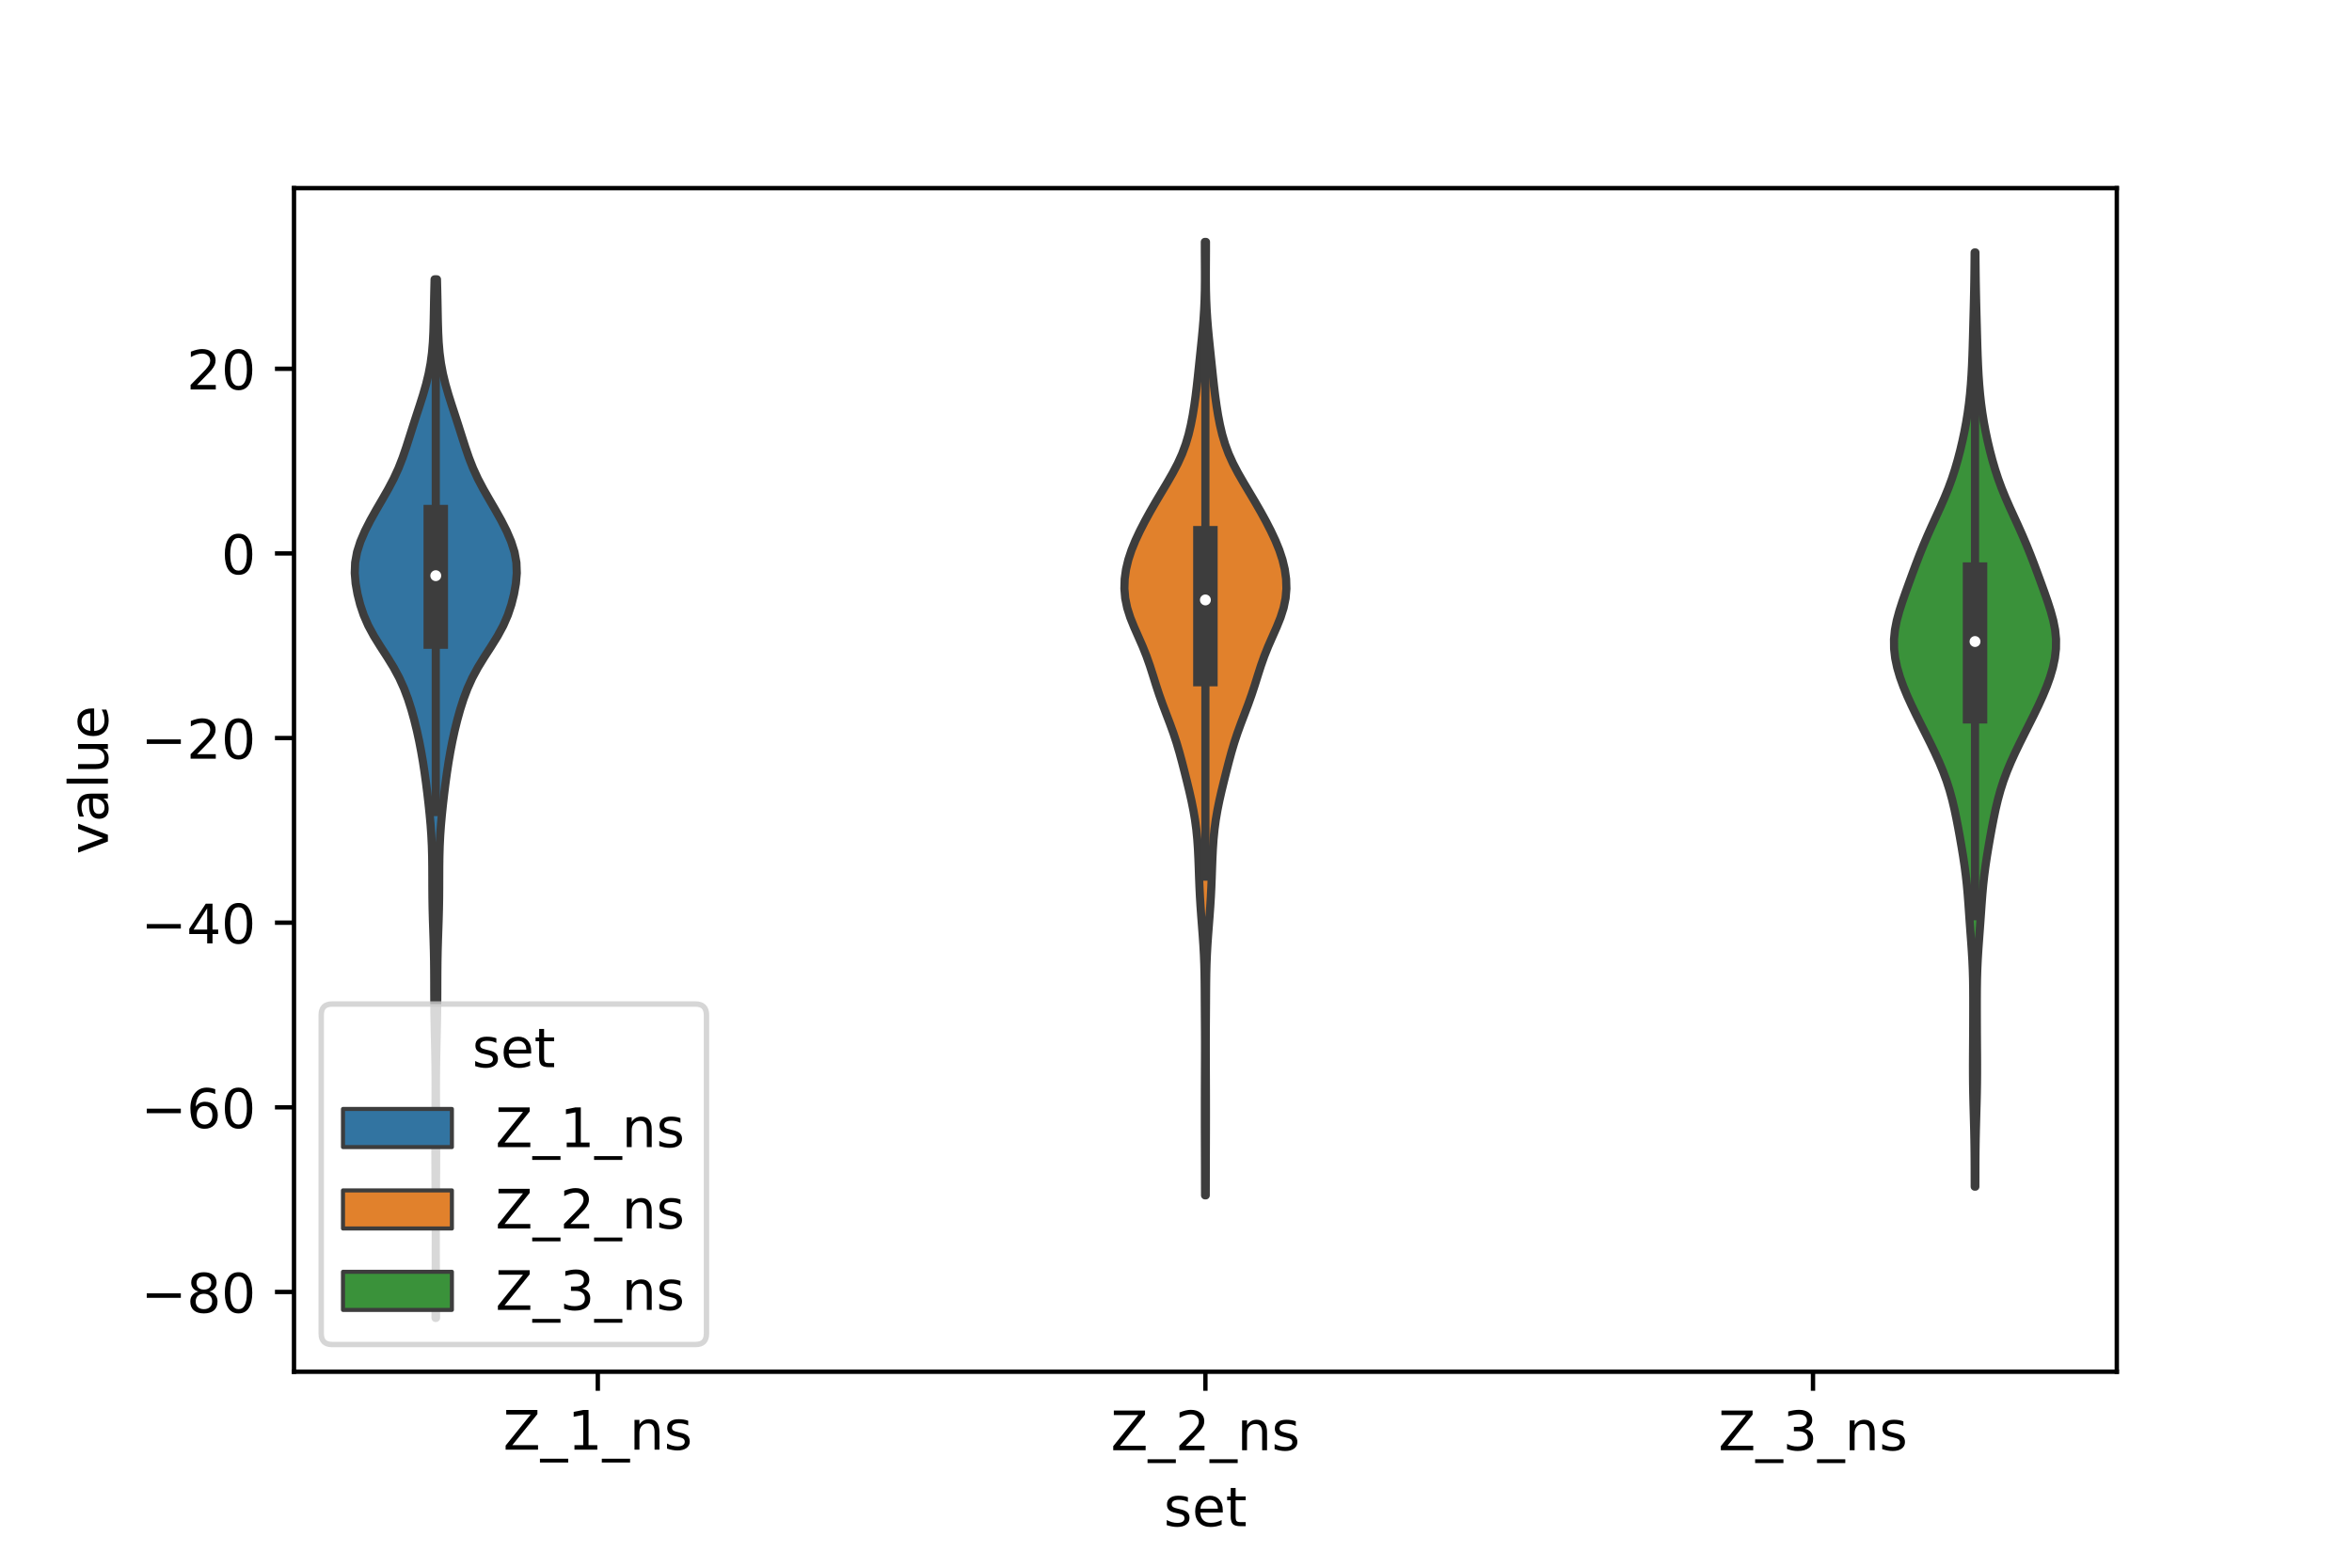 <?xml version="1.0" encoding="utf-8" standalone="no"?>
<!DOCTYPE svg PUBLIC "-//W3C//DTD SVG 1.1//EN"
  "http://www.w3.org/Graphics/SVG/1.1/DTD/svg11.dtd">
<!-- Created with matplotlib (https://matplotlib.org/) -->
<svg height="288pt" version="1.1" viewBox="0 0 432 288" width="432pt" xmlns="http://www.w3.org/2000/svg" xmlns:xlink="http://www.w3.org/1999/xlink">
 <defs>
  <style type="text/css">*{stroke-linecap:butt;stroke-linejoin:round;}</style>
 </defs>
 <g id="figure_1">
  <g id="patch_1">
   <path d="M 0 288 
L 432 288 
L 432 0 
L 0 0 
z
" style="fill:#ffffff;"/>
  </g>
  <g id="axes_1">
   <g id="patch_2">
    <path d="M 54 252 
L 388.8 252 
L 388.8 34.56 
L 54 34.56 
z
" style="fill:#ffffff;"/>
   </g>
   <g id="PolyCollection_1">
    <defs>
     <path d="M 80.088 -45.884 
L 79.992 -45.884 
L 79.995 -47.811 
L 80.004 -49.738 
L 80.014 -51.665 
L 80.024 -53.593 
L 80.032 -55.52 
L 80.036 -57.447 
L 80.037 -59.374 
L 80.037 -61.302 
L 80.034 -63.229 
L 80.027 -65.156 
L 80.018 -67.084 
L 80.005 -69.011 
L 79.992 -70.938 
L 79.98 -72.865 
L 79.972 -74.793 
L 79.967 -76.72 
L 79.968 -78.647 
L 79.973 -80.574 
L 79.981 -82.502 
L 79.992 -84.429 
L 80.002 -86.356 
L 80.006 -88.283 
L 80.001 -90.211 
L 79.984 -92.138 
L 79.954 -94.065 
L 79.915 -95.992 
L 79.871 -97.92 
L 79.829 -99.847 
L 79.795 -101.774 
L 79.773 -103.701 
L 79.762 -105.629 
L 79.757 -107.556 
L 79.749 -109.483 
L 79.73 -111.411 
L 79.694 -113.338 
L 79.639 -115.265 
L 79.575 -117.192 
L 79.511 -119.12 
L 79.46 -121.047 
L 79.427 -122.974 
L 79.412 -124.901 
L 79.406 -126.829 
L 79.399 -128.756 
L 79.375 -130.683 
L 79.32 -132.61 
L 79.225 -134.538 
L 79.088 -136.465 
L 78.913 -138.392 
L 78.712 -140.319 
L 78.489 -142.247 
L 78.247 -144.174 
L 77.982 -146.101 
L 77.687 -148.029 
L 77.356 -149.956 
L 76.983 -151.883 
L 76.562 -153.81 
L 76.087 -155.738 
L 75.551 -157.665 
L 74.937 -159.592 
L 74.213 -161.519 
L 73.343 -163.447 
L 72.304 -165.374 
L 71.121 -167.301 
L 69.874 -169.228 
L 68.678 -171.156 
L 67.636 -173.083 
L 66.798 -175.01 
L 66.153 -176.937 
L 65.666 -178.865 
L 65.324 -180.792 
L 65.16 -182.719 
L 65.232 -184.646 
L 65.58 -186.574 
L 66.193 -188.501 
L 67.018 -190.428 
L 67.996 -192.356 
L 69.073 -194.283 
L 70.196 -196.21 
L 71.299 -198.137 
L 72.315 -200.065 
L 73.199 -201.992 
L 73.953 -203.919 
L 74.613 -205.846 
L 75.229 -207.774 
L 75.841 -209.701 
L 76.465 -211.628 
L 77.096 -213.555 
L 77.706 -215.483 
L 78.26 -217.41 
L 78.728 -219.337 
L 79.091 -221.264 
L 79.346 -223.192 
L 79.509 -225.119 
L 79.604 -227.046 
L 79.659 -228.973 
L 79.697 -230.901 
L 79.732 -232.828 
L 79.774 -234.755 
L 79.823 -236.683 
L 80.257 -236.683 
L 80.257 -236.683 
L 80.306 -234.755 
L 80.348 -232.828 
L 80.383 -230.901 
L 80.421 -228.973 
L 80.476 -227.046 
L 80.571 -225.119 
L 80.734 -223.192 
L 80.989 -221.264 
L 81.352 -219.337 
L 81.82 -217.41 
L 82.374 -215.483 
L 82.984 -213.555 
L 83.615 -211.628 
L 84.239 -209.701 
L 84.851 -207.774 
L 85.467 -205.846 
L 86.127 -203.919 
L 86.881 -201.992 
L 87.765 -200.065 
L 88.781 -198.137 
L 89.884 -196.21 
L 91.007 -194.283 
L 92.084 -192.356 
L 93.062 -190.428 
L 93.887 -188.501 
L 94.5 -186.574 
L 94.848 -184.646 
L 94.92 -182.719 
L 94.756 -180.792 
L 94.414 -178.865 
L 93.927 -176.937 
L 93.282 -175.01 
L 92.444 -173.083 
L 91.402 -171.156 
L 90.206 -169.228 
L 88.959 -167.301 
L 87.776 -165.374 
L 86.737 -163.447 
L 85.867 -161.519 
L 85.143 -159.592 
L 84.529 -157.665 
L 83.993 -155.738 
L 83.518 -153.81 
L 83.097 -151.883 
L 82.724 -149.956 
L 82.393 -148.029 
L 82.098 -146.101 
L 81.833 -144.174 
L 81.591 -142.247 
L 81.368 -140.319 
L 81.167 -138.392 
L 80.992 -136.465 
L 80.855 -134.538 
L 80.76 -132.61 
L 80.705 -130.683 
L 80.681 -128.756 
L 80.674 -126.829 
L 80.668 -124.901 
L 80.653 -122.974 
L 80.62 -121.047 
L 80.569 -119.12 
L 80.505 -117.192 
L 80.441 -115.265 
L 80.386 -113.338 
L 80.35 -111.411 
L 80.331 -109.483 
L 80.323 -107.556 
L 80.318 -105.629 
L 80.307 -103.701 
L 80.285 -101.774 
L 80.251 -99.847 
L 80.209 -97.92 
L 80.165 -95.992 
L 80.126 -94.065 
L 80.096 -92.138 
L 80.079 -90.211 
L 80.074 -88.283 
L 80.078 -86.356 
L 80.088 -84.429 
L 80.099 -82.502 
L 80.107 -80.574 
L 80.112 -78.647 
L 80.113 -76.72 
L 80.108 -74.793 
L 80.1 -72.865 
L 80.088 -70.938 
L 80.075 -69.011 
L 80.062 -67.084 
L 80.053 -65.156 
L 80.046 -63.229 
L 80.043 -61.302 
L 80.043 -59.374 
L 80.044 -57.447 
L 80.048 -55.52 
L 80.056 -53.593 
L 80.066 -51.665 
L 80.076 -49.738 
L 80.085 -47.811 
L 80.088 -45.884 
z
" id="md5a1aaacb4" style="stroke:#3d3d3d;stroke-width:1.5;"/>
    </defs>
    <g clip-path="url(#p94b25cbeae)">
     <use style="fill:#3274a1;stroke:#3d3d3d;stroke-width:1.5;" x="0" xlink:href="#md5a1aaacb4" y="288"/>
    </g>
   </g>
   <g id="PolyCollection_2">
    <defs>
     <path d="M 221.461 -68.402 
L 221.339 -68.402 
L 221.334 -70.172 
L 221.331 -71.941 
L 221.327 -73.71 
L 221.322 -75.479 
L 221.316 -77.249 
L 221.31 -79.018 
L 221.305 -80.787 
L 221.303 -82.556 
L 221.303 -84.326 
L 221.304 -86.095 
L 221.308 -87.864 
L 221.314 -89.633 
L 221.321 -91.402 
L 221.327 -93.172 
L 221.332 -94.941 
L 221.332 -96.71 
L 221.326 -98.479 
L 221.315 -100.249 
L 221.302 -102.018 
L 221.29 -103.787 
L 221.28 -105.556 
L 221.266 -107.326 
L 221.241 -109.095 
L 221.197 -110.864 
L 221.126 -112.633 
L 221.028 -114.402 
L 220.906 -116.172 
L 220.771 -117.941 
L 220.634 -119.71 
L 220.506 -121.479 
L 220.397 -123.249 
L 220.31 -125.018 
L 220.24 -126.787 
L 220.179 -128.556 
L 220.113 -130.326 
L 220.027 -132.095 
L 219.904 -133.864 
L 219.728 -135.633 
L 219.491 -137.402 
L 219.189 -139.172 
L 218.831 -140.941 
L 218.429 -142.71 
L 218 -144.479 
L 217.557 -146.249 
L 217.103 -148.018 
L 216.624 -149.787 
L 216.1 -151.556 
L 215.516 -153.326 
L 214.874 -155.095 
L 214.2 -156.864 
L 213.531 -158.633 
L 212.901 -160.402 
L 212.319 -162.172 
L 211.767 -163.941 
L 211.201 -165.71 
L 210.576 -167.479 
L 209.868 -169.249 
L 209.093 -171.018 
L 208.31 -172.787 
L 207.599 -174.556 
L 207.036 -176.326 
L 206.671 -178.095 
L 206.52 -179.864 
L 206.575 -181.633 
L 206.821 -183.403 
L 207.243 -185.172 
L 207.826 -186.941 
L 208.547 -188.71 
L 209.377 -190.479 
L 210.287 -192.249 
L 211.258 -194.018 
L 212.276 -195.787 
L 213.327 -197.556 
L 214.383 -199.326 
L 215.4 -201.095 
L 216.329 -202.864 
L 217.129 -204.633 
L 217.785 -206.403 
L 218.31 -208.172 
L 218.728 -209.941 
L 219.069 -211.71 
L 219.354 -213.479 
L 219.599 -215.249 
L 219.814 -217.018 
L 220.01 -218.787 
L 220.196 -220.556 
L 220.382 -222.326 
L 220.567 -224.095 
L 220.749 -225.864 
L 220.917 -227.633 
L 221.061 -229.403 
L 221.174 -231.172 
L 221.252 -232.941 
L 221.298 -234.71 
L 221.316 -236.479 
L 221.316 -238.249 
L 221.307 -240.018 
L 221.298 -241.787 
L 221.297 -243.556 
L 221.503 -243.556 
L 221.503 -243.556 
L 221.502 -241.787 
L 221.493 -240.018 
L 221.484 -238.249 
L 221.484 -236.479 
L 221.502 -234.71 
L 221.548 -232.941 
L 221.626 -231.172 
L 221.739 -229.403 
L 221.883 -227.633 
L 222.051 -225.864 
L 222.233 -224.095 
L 222.418 -222.326 
L 222.604 -220.556 
L 222.79 -218.787 
L 222.986 -217.018 
L 223.201 -215.249 
L 223.446 -213.479 
L 223.731 -211.71 
L 224.072 -209.941 
L 224.49 -208.172 
L 225.015 -206.403 
L 225.671 -204.633 
L 226.471 -202.864 
L 227.4 -201.095 
L 228.417 -199.326 
L 229.473 -197.556 
L 230.524 -195.787 
L 231.542 -194.018 
L 232.513 -192.249 
L 233.423 -190.479 
L 234.253 -188.71 
L 234.974 -186.941 
L 235.557 -185.172 
L 235.979 -183.403 
L 236.225 -181.633 
L 236.28 -179.864 
L 236.129 -178.095 
L 235.764 -176.326 
L 235.201 -174.556 
L 234.49 -172.787 
L 233.707 -171.018 
L 232.932 -169.249 
L 232.224 -167.479 
L 231.599 -165.71 
L 231.033 -163.941 
L 230.481 -162.172 
L 229.899 -160.402 
L 229.269 -158.633 
L 228.6 -156.864 
L 227.926 -155.095 
L 227.284 -153.326 
L 226.7 -151.556 
L 226.176 -149.787 
L 225.697 -148.018 
L 225.243 -146.249 
L 224.8 -144.479 
L 224.371 -142.71 
L 223.969 -140.941 
L 223.611 -139.172 
L 223.309 -137.402 
L 223.072 -135.633 
L 222.896 -133.864 
L 222.773 -132.095 
L 222.687 -130.326 
L 222.621 -128.556 
L 222.56 -126.787 
L 222.49 -125.018 
L 222.403 -123.249 
L 222.294 -121.479 
L 222.166 -119.71 
L 222.029 -117.941 
L 221.894 -116.172 
L 221.772 -114.402 
L 221.674 -112.633 
L 221.603 -110.864 
L 221.559 -109.095 
L 221.534 -107.326 
L 221.52 -105.556 
L 221.51 -103.787 
L 221.498 -102.018 
L 221.485 -100.249 
L 221.474 -98.479 
L 221.468 -96.71 
L 221.468 -94.941 
L 221.473 -93.172 
L 221.479 -91.402 
L 221.486 -89.633 
L 221.492 -87.864 
L 221.496 -86.095 
L 221.497 -84.326 
L 221.497 -82.556 
L 221.495 -80.787 
L 221.49 -79.018 
L 221.484 -77.249 
L 221.478 -75.479 
L 221.473 -73.71 
L 221.469 -71.941 
L 221.466 -70.172 
L 221.461 -68.402 
z
" id="mdcef5bf0a6" style="stroke:#3d3d3d;stroke-width:1.5;"/>
    </defs>
    <g clip-path="url(#p94b25cbeae)">
     <use style="fill:#e1812c;stroke:#3d3d3d;stroke-width:1.5;" x="0" xlink:href="#mdcef5bf0a6" y="288"/>
    </g>
   </g>
   <g id="PolyCollection_3">
    <defs>
     <path d="M 362.817 -70.003 
L 362.703 -70.003 
L 362.699 -71.736 
L 362.695 -73.47 
L 362.687 -75.203 
L 362.67 -76.937 
L 362.644 -78.67 
L 362.607 -80.404 
L 362.561 -82.137 
L 362.513 -83.871 
L 362.466 -85.605 
L 362.427 -87.338 
L 362.4 -89.072 
L 362.387 -90.805 
L 362.385 -92.539 
L 362.393 -94.272 
L 362.405 -96.006 
L 362.416 -97.739 
L 362.425 -99.473 
L 362.43 -101.206 
L 362.434 -102.94 
L 362.433 -104.673 
L 362.424 -106.407 
L 362.398 -108.14 
L 362.347 -109.874 
L 362.269 -111.608 
L 362.164 -113.341 
L 362.042 -115.075 
L 361.913 -116.808 
L 361.787 -118.542 
L 361.665 -120.275 
L 361.544 -122.009 
L 361.412 -123.742 
L 361.255 -125.476 
L 361.063 -127.209 
L 360.835 -128.943 
L 360.575 -130.676 
L 360.291 -132.41 
L 359.99 -134.143 
L 359.675 -135.877 
L 359.34 -137.61 
L 358.977 -139.344 
L 358.566 -141.078 
L 358.091 -142.811 
L 357.536 -144.545 
L 356.894 -146.278 
L 356.172 -148.012 
L 355.383 -149.745 
L 354.547 -151.479 
L 353.683 -153.212 
L 352.81 -154.946 
L 351.944 -156.679 
L 351.106 -158.413 
L 350.317 -160.146 
L 349.598 -161.88 
L 348.972 -163.613 
L 348.464 -165.347 
L 348.097 -167.081 
L 347.897 -168.814 
L 347.88 -170.548 
L 348.05 -172.281 
L 348.389 -174.015 
L 348.86 -175.748 
L 349.418 -177.482 
L 350.023 -179.215 
L 350.648 -180.949 
L 351.283 -182.682 
L 351.93 -184.416 
L 352.598 -186.149 
L 353.298 -187.883 
L 354.036 -189.616 
L 354.808 -191.35 
L 355.602 -193.084 
L 356.394 -194.817 
L 357.154 -196.551 
L 357.861 -198.284 
L 358.499 -200.018 
L 359.068 -201.751 
L 359.574 -203.485 
L 360.029 -205.218 
L 360.44 -206.952 
L 360.809 -208.685 
L 361.135 -210.419 
L 361.415 -212.152 
L 361.65 -213.886 
L 361.841 -215.619 
L 361.993 -217.353 
L 362.112 -219.087 
L 362.204 -220.82 
L 362.276 -222.554 
L 362.334 -224.287 
L 362.384 -226.021 
L 362.43 -227.754 
L 362.476 -229.488 
L 362.521 -231.221 
L 362.563 -232.955 
L 362.601 -234.688 
L 362.632 -236.422 
L 362.655 -238.155 
L 362.673 -239.889 
L 362.687 -241.622 
L 362.833 -241.622 
L 362.833 -241.622 
L 362.847 -239.889 
L 362.865 -238.155 
L 362.888 -236.422 
L 362.919 -234.688 
L 362.957 -232.955 
L 362.999 -231.221 
L 363.044 -229.488 
L 363.09 -227.754 
L 363.136 -226.021 
L 363.186 -224.287 
L 363.244 -222.554 
L 363.316 -220.82 
L 363.408 -219.087 
L 363.527 -217.353 
L 363.679 -215.619 
L 363.87 -213.886 
L 364.105 -212.152 
L 364.385 -210.419 
L 364.711 -208.685 
L 365.08 -206.952 
L 365.491 -205.218 
L 365.946 -203.485 
L 366.452 -201.751 
L 367.021 -200.018 
L 367.659 -198.284 
L 368.366 -196.551 
L 369.126 -194.817 
L 369.918 -193.084 
L 370.712 -191.35 
L 371.484 -189.616 
L 372.222 -187.883 
L 372.922 -186.149 
L 373.59 -184.416 
L 374.237 -182.682 
L 374.872 -180.949 
L 375.497 -179.215 
L 376.102 -177.482 
L 376.66 -175.748 
L 377.131 -174.015 
L 377.47 -172.281 
L 377.64 -170.548 
L 377.623 -168.814 
L 377.423 -167.081 
L 377.056 -165.347 
L 376.548 -163.613 
L 375.922 -161.88 
L 375.203 -160.146 
L 374.414 -158.413 
L 373.576 -156.679 
L 372.71 -154.946 
L 371.837 -153.212 
L 370.973 -151.479 
L 370.137 -149.745 
L 369.348 -148.012 
L 368.626 -146.278 
L 367.984 -144.545 
L 367.429 -142.811 
L 366.954 -141.078 
L 366.543 -139.344 
L 366.18 -137.61 
L 365.845 -135.877 
L 365.53 -134.143 
L 365.229 -132.41 
L 364.945 -130.676 
L 364.685 -128.943 
L 364.457 -127.209 
L 364.265 -125.476 
L 364.108 -123.742 
L 363.976 -122.009 
L 363.855 -120.275 
L 363.733 -118.542 
L 363.607 -116.808 
L 363.478 -115.075 
L 363.356 -113.341 
L 363.251 -111.608 
L 363.173 -109.874 
L 363.122 -108.14 
L 363.096 -106.407 
L 363.087 -104.673 
L 363.086 -102.94 
L 363.09 -101.206 
L 363.095 -99.473 
L 363.104 -97.739 
L 363.115 -96.006 
L 363.127 -94.272 
L 363.135 -92.539 
L 363.133 -90.805 
L 363.12 -89.072 
L 363.093 -87.338 
L 363.054 -85.605 
L 363.007 -83.871 
L 362.959 -82.137 
L 362.913 -80.404 
L 362.876 -78.67 
L 362.85 -76.937 
L 362.833 -75.203 
L 362.825 -73.47 
L 362.821 -71.736 
L 362.817 -70.003 
z
" id="m34d536525f" style="stroke:#3d3d3d;stroke-width:1.5;"/>
    </defs>
    <g clip-path="url(#p94b25cbeae)">
     <use style="fill:#3a923a;stroke:#3d3d3d;stroke-width:1.5;" x="0" xlink:href="#m34d536525f" y="288"/>
    </g>
   </g>
   <g id="patch_3">
    <path clip-path="url(#p94b25cbeae)" d="M 109.8 101.667 
L 109.8 101.667 
L 109.8 101.667 
L 109.8 101.667 
z
" style="fill:#3274a1;stroke:#3d3d3d;stroke-linejoin:miter;stroke-width:0.75;"/>
   </g>
   <g id="patch_4">
    <path clip-path="url(#p94b25cbeae)" d="M 109.8 101.667 
L 109.8 101.667 
L 109.8 101.667 
L 109.8 101.667 
z
" style="fill:#e1812c;stroke:#3d3d3d;stroke-linejoin:miter;stroke-width:0.75;"/>
   </g>
   <g id="patch_5">
    <path clip-path="url(#p94b25cbeae)" d="M 109.8 101.667 
L 109.8 101.667 
L 109.8 101.667 
L 109.8 101.667 
z
" style="fill:#3a923a;stroke:#3d3d3d;stroke-linejoin:miter;stroke-width:0.75;"/>
   </g>
   <g id="matplotlib.axis_1">
    <g id="xtick_1">
     <g id="line2d_1">
      <defs>
       <path d="M 0 0 
L 0 3.5 
" id="mef151c26e1" style="stroke:#000000;stroke-width:0.8;"/>
      </defs>
      <g>
       <use style="stroke:#000000;stroke-width:0.8;" x="109.8" xlink:href="#mef151c26e1" y="252"/>
      </g>
     </g>
     <g id="text_1">
      <!-- Z_1_ns -->
      <g transform="translate(92.42 266.32)scale(0.1 -0.1)">
       <defs>
        <path d="M 5.609 72.906 
L 62.891 72.906 
L 62.891 65.375 
L 16.797 8.297 
L 64.016 8.297 
L 64.016 0 
L 4.5 0 
L 4.5 7.516 
L 50.594 64.594 
L 5.609 64.594 
z
" id="DejaVuSans-90"/>
        <path d="M 50.984 -16.609 
L 50.984 -23.578 
L -0.984 -23.578 
L -0.984 -16.609 
z
" id="DejaVuSans-95"/>
        <path d="M 12.406 8.297 
L 28.516 8.297 
L 28.516 63.922 
L 10.984 60.406 
L 10.984 69.391 
L 28.422 72.906 
L 38.281 72.906 
L 38.281 8.297 
L 54.391 8.297 
L 54.391 0 
L 12.406 0 
z
" id="DejaVuSans-49"/>
        <path d="M 54.891 33.016 
L 54.891 0 
L 45.906 0 
L 45.906 32.719 
Q 45.906 40.484 42.875 44.328 
Q 39.844 48.188 33.797 48.188 
Q 26.516 48.188 22.312 43.547 
Q 18.109 38.922 18.109 30.906 
L 18.109 0 
L 9.078 0 
L 9.078 54.688 
L 18.109 54.688 
L 18.109 46.188 
Q 21.344 51.125 25.703 53.562 
Q 30.078 56 35.797 56 
Q 45.219 56 50.047 50.172 
Q 54.891 44.344 54.891 33.016 
z
" id="DejaVuSans-110"/>
        <path d="M 44.281 53.078 
L 44.281 44.578 
Q 40.484 46.531 36.375 47.5 
Q 32.281 48.484 27.875 48.484 
Q 21.188 48.484 17.844 46.438 
Q 14.5 44.391 14.5 40.281 
Q 14.5 37.156 16.891 35.375 
Q 19.281 33.594 26.516 31.984 
L 29.594 31.297 
Q 39.156 29.25 43.188 25.516 
Q 47.219 21.781 47.219 15.094 
Q 47.219 7.469 41.188 3.016 
Q 35.156 -1.422 24.609 -1.422 
Q 20.219 -1.422 15.453 -0.562 
Q 10.688 0.297 5.422 2 
L 5.422 11.281 
Q 10.406 8.688 15.234 7.391 
Q 20.062 6.109 24.812 6.109 
Q 31.156 6.109 34.562 8.281 
Q 37.984 10.453 37.984 14.406 
Q 37.984 18.062 35.516 20.016 
Q 33.062 21.969 24.703 23.781 
L 21.578 24.516 
Q 13.234 26.266 9.516 29.906 
Q 5.812 33.547 5.812 39.891 
Q 5.812 47.609 11.281 51.797 
Q 16.75 56 26.812 56 
Q 31.781 56 36.172 55.266 
Q 40.578 54.547 44.281 53.078 
z
" id="DejaVuSans-115"/>
       </defs>
       <use xlink:href="#DejaVuSans-90"/>
       <use x="68.506" xlink:href="#DejaVuSans-95"/>
       <use x="118.506" xlink:href="#DejaVuSans-49"/>
       <use x="182.129" xlink:href="#DejaVuSans-95"/>
       <use x="232.129" xlink:href="#DejaVuSans-110"/>
       <use x="295.508" xlink:href="#DejaVuSans-115"/>
      </g>
     </g>
    </g>
    <g id="xtick_2">
     <g id="line2d_2">
      <g>
       <use style="stroke:#000000;stroke-width:0.8;" x="221.4" xlink:href="#mef151c26e1" y="252"/>
      </g>
     </g>
     <g id="text_2">
      <!-- Z_2_ns -->
      <g transform="translate(204.02 266.422)scale(0.1 -0.1)">
       <defs>
        <path d="M 19.188 8.297 
L 53.609 8.297 
L 53.609 0 
L 7.328 0 
L 7.328 8.297 
Q 12.938 14.109 22.625 23.891 
Q 32.328 33.688 34.812 36.531 
Q 39.547 41.844 41.422 45.531 
Q 43.312 49.219 43.312 52.781 
Q 43.312 58.594 39.234 62.25 
Q 35.156 65.922 28.609 65.922 
Q 23.969 65.922 18.812 64.312 
Q 13.672 62.703 7.812 59.422 
L 7.812 69.391 
Q 13.766 71.781 18.938 73 
Q 24.125 74.219 28.422 74.219 
Q 39.75 74.219 46.484 68.547 
Q 53.219 62.891 53.219 53.422 
Q 53.219 48.922 51.531 44.891 
Q 49.859 40.875 45.406 35.406 
Q 44.188 33.984 37.641 27.219 
Q 31.109 20.453 19.188 8.297 
z
" id="DejaVuSans-50"/>
       </defs>
       <use xlink:href="#DejaVuSans-90"/>
       <use x="68.506" xlink:href="#DejaVuSans-95"/>
       <use x="118.506" xlink:href="#DejaVuSans-50"/>
       <use x="182.129" xlink:href="#DejaVuSans-95"/>
       <use x="232.129" xlink:href="#DejaVuSans-110"/>
       <use x="295.508" xlink:href="#DejaVuSans-115"/>
      </g>
     </g>
    </g>
    <g id="xtick_3">
     <g id="line2d_3">
      <g>
       <use style="stroke:#000000;stroke-width:0.8;" x="333" xlink:href="#mef151c26e1" y="252"/>
      </g>
     </g>
     <g id="text_3">
      <!-- Z_3_ns -->
      <g transform="translate(315.62 266.422)scale(0.1 -0.1)">
       <defs>
        <path d="M 40.578 39.312 
Q 47.656 37.797 51.625 33 
Q 55.609 28.219 55.609 21.188 
Q 55.609 10.406 48.188 4.484 
Q 40.766 -1.422 27.094 -1.422 
Q 22.516 -1.422 17.656 -0.516 
Q 12.797 0.391 7.625 2.203 
L 7.625 11.719 
Q 11.719 9.328 16.594 8.109 
Q 21.484 6.891 26.812 6.891 
Q 36.078 6.891 40.938 10.547 
Q 45.797 14.203 45.797 21.188 
Q 45.797 27.641 41.281 31.266 
Q 36.766 34.906 28.719 34.906 
L 20.219 34.906 
L 20.219 43.016 
L 29.109 43.016 
Q 36.375 43.016 40.234 45.922 
Q 44.094 48.828 44.094 54.297 
Q 44.094 59.906 40.109 62.906 
Q 36.141 65.922 28.719 65.922 
Q 24.656 65.922 20.016 65.031 
Q 15.375 64.156 9.812 62.312 
L 9.812 71.094 
Q 15.438 72.656 20.344 73.438 
Q 25.25 74.219 29.594 74.219 
Q 40.828 74.219 47.359 69.109 
Q 53.906 64.016 53.906 55.328 
Q 53.906 49.266 50.438 45.094 
Q 46.969 40.922 40.578 39.312 
z
" id="DejaVuSans-51"/>
       </defs>
       <use xlink:href="#DejaVuSans-90"/>
       <use x="68.506" xlink:href="#DejaVuSans-95"/>
       <use x="118.506" xlink:href="#DejaVuSans-51"/>
       <use x="182.129" xlink:href="#DejaVuSans-95"/>
       <use x="232.129" xlink:href="#DejaVuSans-110"/>
       <use x="295.508" xlink:href="#DejaVuSans-115"/>
      </g>
     </g>
    </g>
    <g id="text_4">
     <!-- set -->
     <g transform="translate(213.759 280.378)scale(0.1 -0.1)">
      <defs>
       <path d="M 56.203 29.594 
L 56.203 25.203 
L 14.891 25.203 
Q 15.484 15.922 20.484 11.062 
Q 25.484 6.203 34.422 6.203 
Q 39.594 6.203 44.453 7.469 
Q 49.312 8.734 54.109 11.281 
L 54.109 2.781 
Q 49.266 0.734 44.188 -0.344 
Q 39.109 -1.422 33.891 -1.422 
Q 20.797 -1.422 13.156 6.188 
Q 5.516 13.812 5.516 26.812 
Q 5.516 40.234 12.766 48.109 
Q 20.016 56 32.328 56 
Q 43.359 56 49.781 48.891 
Q 56.203 41.797 56.203 29.594 
z
M 47.219 32.234 
Q 47.125 39.594 43.094 43.984 
Q 39.062 48.391 32.422 48.391 
Q 24.906 48.391 20.391 44.141 
Q 15.875 39.891 15.188 32.172 
z
" id="DejaVuSans-101"/>
       <path d="M 18.312 70.219 
L 18.312 54.688 
L 36.812 54.688 
L 36.812 47.703 
L 18.312 47.703 
L 18.312 18.016 
Q 18.312 11.328 20.141 9.422 
Q 21.969 7.516 27.594 7.516 
L 36.812 7.516 
L 36.812 0 
L 27.594 0 
Q 17.188 0 13.234 3.875 
Q 9.281 7.766 9.281 18.016 
L 9.281 47.703 
L 2.688 47.703 
L 2.688 54.688 
L 9.281 54.688 
L 9.281 70.219 
z
" id="DejaVuSans-116"/>
      </defs>
      <use xlink:href="#DejaVuSans-115"/>
      <use x="52.1" xlink:href="#DejaVuSans-101"/>
      <use x="113.623" xlink:href="#DejaVuSans-116"/>
     </g>
    </g>
   </g>
   <g id="matplotlib.axis_2">
    <g id="ytick_1">
     <g id="line2d_4">
      <defs>
       <path d="M 0 0 
L -3.5 0 
" id="m4af90f2458" style="stroke:#000000;stroke-width:0.8;"/>
      </defs>
      <g>
       <use style="stroke:#000000;stroke-width:0.8;" x="54" xlink:href="#m4af90f2458" y="237.346"/>
      </g>
     </g>
     <g id="text_5">
      <!-- −80 -->
      <g transform="translate(25.895 241.145)scale(0.1 -0.1)">
       <defs>
        <path d="M 10.594 35.5 
L 73.188 35.5 
L 73.188 27.203 
L 10.594 27.203 
z
" id="DejaVuSans-8722"/>
        <path d="M 31.781 34.625 
Q 24.75 34.625 20.719 30.859 
Q 16.703 27.094 16.703 20.516 
Q 16.703 13.922 20.719 10.156 
Q 24.75 6.391 31.781 6.391 
Q 38.812 6.391 42.859 10.172 
Q 46.922 13.969 46.922 20.516 
Q 46.922 27.094 42.891 30.859 
Q 38.875 34.625 31.781 34.625 
z
M 21.922 38.812 
Q 15.578 40.375 12.031 44.719 
Q 8.5 49.078 8.5 55.328 
Q 8.5 64.062 14.719 69.141 
Q 20.953 74.219 31.781 74.219 
Q 42.672 74.219 48.875 69.141 
Q 55.078 64.062 55.078 55.328 
Q 55.078 49.078 51.531 44.719 
Q 48 40.375 41.703 38.812 
Q 48.828 37.156 52.797 32.312 
Q 56.781 27.484 56.781 20.516 
Q 56.781 9.906 50.312 4.234 
Q 43.844 -1.422 31.781 -1.422 
Q 19.734 -1.422 13.25 4.234 
Q 6.781 9.906 6.781 20.516 
Q 6.781 27.484 10.781 32.312 
Q 14.797 37.156 21.922 38.812 
z
M 18.312 54.391 
Q 18.312 48.734 21.844 45.562 
Q 25.391 42.391 31.781 42.391 
Q 38.141 42.391 41.719 45.562 
Q 45.312 48.734 45.312 54.391 
Q 45.312 60.062 41.719 63.234 
Q 38.141 66.406 31.781 66.406 
Q 25.391 66.406 21.844 63.234 
Q 18.312 60.062 18.312 54.391 
z
" id="DejaVuSans-56"/>
        <path d="M 31.781 66.406 
Q 24.172 66.406 20.328 58.906 
Q 16.5 51.422 16.5 36.375 
Q 16.5 21.391 20.328 13.891 
Q 24.172 6.391 31.781 6.391 
Q 39.453 6.391 43.281 13.891 
Q 47.125 21.391 47.125 36.375 
Q 47.125 51.422 43.281 58.906 
Q 39.453 66.406 31.781 66.406 
z
M 31.781 74.219 
Q 44.047 74.219 50.516 64.516 
Q 56.984 54.828 56.984 36.375 
Q 56.984 17.969 50.516 8.266 
Q 44.047 -1.422 31.781 -1.422 
Q 19.531 -1.422 13.062 8.266 
Q 6.594 17.969 6.594 36.375 
Q 6.594 54.828 13.062 64.516 
Q 19.531 74.219 31.781 74.219 
z
" id="DejaVuSans-48"/>
       </defs>
       <use xlink:href="#DejaVuSans-8722"/>
       <use x="83.789" xlink:href="#DejaVuSans-56"/>
       <use x="147.412" xlink:href="#DejaVuSans-48"/>
      </g>
     </g>
    </g>
    <g id="ytick_2">
     <g id="line2d_5">
      <g>
       <use style="stroke:#000000;stroke-width:0.8;" x="54" xlink:href="#m4af90f2458" y="203.426"/>
      </g>
     </g>
     <g id="text_6">
      <!-- −60 -->
      <g transform="translate(25.895 207.225)scale(0.1 -0.1)">
       <defs>
        <path d="M 33.016 40.375 
Q 26.375 40.375 22.484 35.828 
Q 18.609 31.297 18.609 23.391 
Q 18.609 15.531 22.484 10.953 
Q 26.375 6.391 33.016 6.391 
Q 39.656 6.391 43.531 10.953 
Q 47.406 15.531 47.406 23.391 
Q 47.406 31.297 43.531 35.828 
Q 39.656 40.375 33.016 40.375 
z
M 52.594 71.297 
L 52.594 62.312 
Q 48.875 64.062 45.094 64.984 
Q 41.312 65.922 37.594 65.922 
Q 27.828 65.922 22.672 59.328 
Q 17.531 52.734 16.797 39.406 
Q 19.672 43.656 24.016 45.922 
Q 28.375 48.188 33.594 48.188 
Q 44.578 48.188 50.953 41.516 
Q 57.328 34.859 57.328 23.391 
Q 57.328 12.156 50.688 5.359 
Q 44.047 -1.422 33.016 -1.422 
Q 20.359 -1.422 13.672 8.266 
Q 6.984 17.969 6.984 36.375 
Q 6.984 53.656 15.188 63.938 
Q 23.391 74.219 37.203 74.219 
Q 40.922 74.219 44.703 73.484 
Q 48.484 72.75 52.594 71.297 
z
" id="DejaVuSans-54"/>
       </defs>
       <use xlink:href="#DejaVuSans-8722"/>
       <use x="83.789" xlink:href="#DejaVuSans-54"/>
       <use x="147.412" xlink:href="#DejaVuSans-48"/>
      </g>
     </g>
    </g>
    <g id="ytick_3">
     <g id="line2d_6">
      <g>
       <use style="stroke:#000000;stroke-width:0.8;" x="54" xlink:href="#m4af90f2458" y="169.506"/>
      </g>
     </g>
     <g id="text_7">
      <!-- −40 -->
      <g transform="translate(25.895 173.306)scale(0.1 -0.1)">
       <defs>
        <path d="M 37.797 64.312 
L 12.891 25.391 
L 37.797 25.391 
z
M 35.203 72.906 
L 47.609 72.906 
L 47.609 25.391 
L 58.016 25.391 
L 58.016 17.188 
L 47.609 17.188 
L 47.609 0 
L 37.797 0 
L 37.797 17.188 
L 4.891 17.188 
L 4.891 26.703 
z
" id="DejaVuSans-52"/>
       </defs>
       <use xlink:href="#DejaVuSans-8722"/>
       <use x="83.789" xlink:href="#DejaVuSans-52"/>
       <use x="147.412" xlink:href="#DejaVuSans-48"/>
      </g>
     </g>
    </g>
    <g id="ytick_4">
     <g id="line2d_7">
      <g>
       <use style="stroke:#000000;stroke-width:0.8;" x="54" xlink:href="#m4af90f2458" y="135.587"/>
      </g>
     </g>
     <g id="text_8">
      <!-- −20 -->
      <g transform="translate(25.895 139.386)scale(0.1 -0.1)">
       <use xlink:href="#DejaVuSans-8722"/>
       <use x="83.789" xlink:href="#DejaVuSans-50"/>
       <use x="147.412" xlink:href="#DejaVuSans-48"/>
      </g>
     </g>
    </g>
    <g id="ytick_5">
     <g id="line2d_8">
      <g>
       <use style="stroke:#000000;stroke-width:0.8;" x="54" xlink:href="#m4af90f2458" y="101.667"/>
      </g>
     </g>
     <g id="text_9">
      <!-- 0 -->
      <g transform="translate(40.638 105.466)scale(0.1 -0.1)">
       <use xlink:href="#DejaVuSans-48"/>
      </g>
     </g>
    </g>
    <g id="ytick_6">
     <g id="line2d_9">
      <g>
       <use style="stroke:#000000;stroke-width:0.8;" x="54" xlink:href="#m4af90f2458" y="67.747"/>
      </g>
     </g>
     <g id="text_10">
      <!-- 20 -->
      <g transform="translate(34.275 71.546)scale(0.1 -0.1)">
       <use xlink:href="#DejaVuSans-50"/>
       <use x="63.623" xlink:href="#DejaVuSans-48"/>
      </g>
     </g>
    </g>
    <g id="text_11">
     <!-- value -->
     <g transform="translate(19.816 156.938)rotate(-90)scale(0.1 -0.1)">
      <defs>
       <path d="M 2.984 54.688 
L 12.5 54.688 
L 29.594 8.797 
L 46.688 54.688 
L 56.203 54.688 
L 35.688 0 
L 23.484 0 
z
" id="DejaVuSans-118"/>
       <path d="M 34.281 27.484 
Q 23.391 27.484 19.188 25 
Q 14.984 22.516 14.984 16.5 
Q 14.984 11.719 18.141 8.906 
Q 21.297 6.109 26.703 6.109 
Q 34.188 6.109 38.703 11.406 
Q 43.219 16.703 43.219 25.484 
L 43.219 27.484 
z
M 52.203 31.203 
L 52.203 0 
L 43.219 0 
L 43.219 8.297 
Q 40.141 3.328 35.547 0.953 
Q 30.953 -1.422 24.312 -1.422 
Q 15.922 -1.422 10.953 3.297 
Q 6 8.016 6 15.922 
Q 6 25.141 12.172 29.828 
Q 18.359 34.516 30.609 34.516 
L 43.219 34.516 
L 43.219 35.406 
Q 43.219 41.609 39.141 45 
Q 35.062 48.391 27.688 48.391 
Q 23 48.391 18.547 47.266 
Q 14.109 46.141 10.016 43.891 
L 10.016 52.203 
Q 14.938 54.109 19.578 55.047 
Q 24.219 56 28.609 56 
Q 40.484 56 46.344 49.844 
Q 52.203 43.703 52.203 31.203 
z
" id="DejaVuSans-97"/>
       <path d="M 9.422 75.984 
L 18.406 75.984 
L 18.406 0 
L 9.422 0 
z
" id="DejaVuSans-108"/>
       <path d="M 8.5 21.578 
L 8.5 54.688 
L 17.484 54.688 
L 17.484 21.922 
Q 17.484 14.156 20.5 10.266 
Q 23.531 6.391 29.594 6.391 
Q 36.859 6.391 41.078 11.031 
Q 45.312 15.672 45.312 23.688 
L 45.312 54.688 
L 54.297 54.688 
L 54.297 0 
L 45.312 0 
L 45.312 8.406 
Q 42.047 3.422 37.719 1 
Q 33.406 -1.422 27.688 -1.422 
Q 18.266 -1.422 13.375 4.438 
Q 8.5 10.297 8.5 21.578 
z
M 31.109 56 
z
" id="DejaVuSans-117"/>
      </defs>
      <use xlink:href="#DejaVuSans-118"/>
      <use x="59.18" xlink:href="#DejaVuSans-97"/>
      <use x="120.459" xlink:href="#DejaVuSans-108"/>
      <use x="148.242" xlink:href="#DejaVuSans-117"/>
      <use x="211.621" xlink:href="#DejaVuSans-101"/>
     </g>
    </g>
   </g>
   <g id="line2d_10">
    <path clip-path="url(#p94b25cbeae)" d="M 80.04 149.181 
L 80.04 62.242 
" style="fill:none;stroke:#3d3d3d;stroke-linecap:square;stroke-width:1.5;"/>
   </g>
   <g id="line2d_11">
    <path clip-path="url(#p94b25cbeae)" d="M 80.04 116.947 
L 80.04 95.002 
" style="fill:none;stroke:#3d3d3d;stroke-linecap:square;stroke-width:4.5;"/>
   </g>
   <g id="line2d_12">
    <path clip-path="url(#p94b25cbeae)" d="M 221.4 161.05 
L 221.4 61.671 
" style="fill:none;stroke:#3d3d3d;stroke-linecap:square;stroke-width:1.5;"/>
   </g>
   <g id="line2d_13">
    <path clip-path="url(#p94b25cbeae)" d="M 221.4 123.833 
L 221.4 98.883 
" style="fill:none;stroke:#3d3d3d;stroke-linecap:square;stroke-width:4.5;"/>
   </g>
   <g id="line2d_14">
    <path clip-path="url(#p94b25cbeae)" d="M 362.76 168.316 
L 362.76 68.755 
" style="fill:none;stroke:#3d3d3d;stroke-linecap:square;stroke-width:1.5;"/>
   </g>
   <g id="line2d_15">
    <path clip-path="url(#p94b25cbeae)" d="M 362.76 130.664 
L 362.76 105.561 
" style="fill:none;stroke:#3d3d3d;stroke-linecap:square;stroke-width:4.5;"/>
   </g>
   <g id="patch_6">
    <path d="M 54 252 
L 54 34.56 
" style="fill:none;stroke:#000000;stroke-linecap:square;stroke-linejoin:miter;stroke-width:0.8;"/>
   </g>
   <g id="patch_7">
    <path d="M 388.8 252 
L 388.8 34.56 
" style="fill:none;stroke:#000000;stroke-linecap:square;stroke-linejoin:miter;stroke-width:0.8;"/>
   </g>
   <g id="patch_8">
    <path d="M 54 252 
L 388.8 252 
" style="fill:none;stroke:#000000;stroke-linecap:square;stroke-linejoin:miter;stroke-width:0.8;"/>
   </g>
   <g id="patch_9">
    <path d="M 54 34.56 
L 388.8 34.56 
" style="fill:none;stroke:#000000;stroke-linecap:square;stroke-linejoin:miter;stroke-width:0.8;"/>
   </g>
   <g id="PathCollection_1">
    <defs>
     <path d="M 0 1.5 
C 0.398 1.5 0.779 1.342 1.061 1.061 
C 1.342 0.779 1.5 0.398 1.5 0 
C 1.5 -0.398 1.342 -0.779 1.061 -1.061 
C 0.779 -1.342 0.398 -1.5 0 -1.5 
C -0.398 -1.5 -0.779 -1.342 -1.061 -1.061 
C -1.342 -0.779 -1.5 -0.398 -1.5 0 
C -1.5 0.398 -1.342 0.779 -1.061 1.061 
C -0.779 1.342 -0.398 1.5 0 1.5 
z
" id="m4e3b4560be" style="stroke:#3d3d3d;"/>
    </defs>
    <g clip-path="url(#p94b25cbeae)">
     <use style="fill:#ffffff;stroke:#3d3d3d;" x="80.04" xlink:href="#m4e3b4560be" y="105.758"/>
    </g>
   </g>
   <g id="PathCollection_2">
    <g clip-path="url(#p94b25cbeae)">
     <use style="fill:#ffffff;stroke:#3d3d3d;" x="221.4" xlink:href="#m4e3b4560be" y="110.214"/>
    </g>
   </g>
   <g id="PathCollection_3">
    <g clip-path="url(#p94b25cbeae)">
     <use style="fill:#ffffff;stroke:#3d3d3d;" x="362.76" xlink:href="#m4e3b4560be" y="117.855"/>
    </g>
   </g>
   <g id="legend_1">
    <g id="patch_10">
     <path d="M 61 247 
L 127.759 247 
Q 129.759 247 129.759 245 
L 129.759 186.453 
Q 129.759 184.453 127.759 184.453 
L 61 184.453 
Q 59 184.453 59 186.453 
L 59 245 
Q 59 247 61 247 
z
" style="fill:#ffffff;opacity:0.8;stroke:#cccccc;stroke-linejoin:miter;"/>
    </g>
    <g id="text_12">
     <!-- set -->
     <g transform="translate(86.738 196.052)scale(0.1 -0.1)">
      <use xlink:href="#DejaVuSans-115"/>
      <use x="52.1" xlink:href="#DejaVuSans-101"/>
      <use x="113.623" xlink:href="#DejaVuSans-116"/>
     </g>
    </g>
    <g id="patch_11">
     <path d="M 63 210.73 
L 83 210.73 
L 83 203.73 
L 63 203.73 
z
" style="fill:#3274a1;stroke:#3d3d3d;stroke-linejoin:miter;stroke-width:0.75;"/>
    </g>
    <g id="text_13">
     <!-- Z_1_ns -->
     <g transform="translate(91 210.73)scale(0.1 -0.1)">
      <use xlink:href="#DejaVuSans-90"/>
      <use x="68.506" xlink:href="#DejaVuSans-95"/>
      <use x="118.506" xlink:href="#DejaVuSans-49"/>
      <use x="182.129" xlink:href="#DejaVuSans-95"/>
      <use x="232.129" xlink:href="#DejaVuSans-110"/>
      <use x="295.508" xlink:href="#DejaVuSans-115"/>
     </g>
    </g>
    <g id="patch_12">
     <path d="M 63 225.686 
L 83 225.686 
L 83 218.686 
L 63 218.686 
z
" style="fill:#e1812c;stroke:#3d3d3d;stroke-linejoin:miter;stroke-width:0.75;"/>
    </g>
    <g id="text_14">
     <!-- Z_2_ns -->
     <g transform="translate(91 225.686)scale(0.1 -0.1)">
      <use xlink:href="#DejaVuSans-90"/>
      <use x="68.506" xlink:href="#DejaVuSans-95"/>
      <use x="118.506" xlink:href="#DejaVuSans-50"/>
      <use x="182.129" xlink:href="#DejaVuSans-95"/>
      <use x="232.129" xlink:href="#DejaVuSans-110"/>
      <use x="295.508" xlink:href="#DejaVuSans-115"/>
     </g>
    </g>
    <g id="patch_13">
     <path d="M 63 240.642 
L 83 240.642 
L 83 233.642 
L 63 233.642 
z
" style="fill:#3a923a;stroke:#3d3d3d;stroke-linejoin:miter;stroke-width:0.75;"/>
    </g>
    <g id="text_15">
     <!-- Z_3_ns -->
     <g transform="translate(91 240.642)scale(0.1 -0.1)">
      <use xlink:href="#DejaVuSans-90"/>
      <use x="68.506" xlink:href="#DejaVuSans-95"/>
      <use x="118.506" xlink:href="#DejaVuSans-51"/>
      <use x="182.129" xlink:href="#DejaVuSans-95"/>
      <use x="232.129" xlink:href="#DejaVuSans-110"/>
      <use x="295.508" xlink:href="#DejaVuSans-115"/>
     </g>
    </g>
   </g>
  </g>
 </g>
 <defs>
  <clipPath id="p94b25cbeae">
   <rect height="217.44" width="334.8" x="54" y="34.56"/>
  </clipPath>
 </defs>
</svg>

